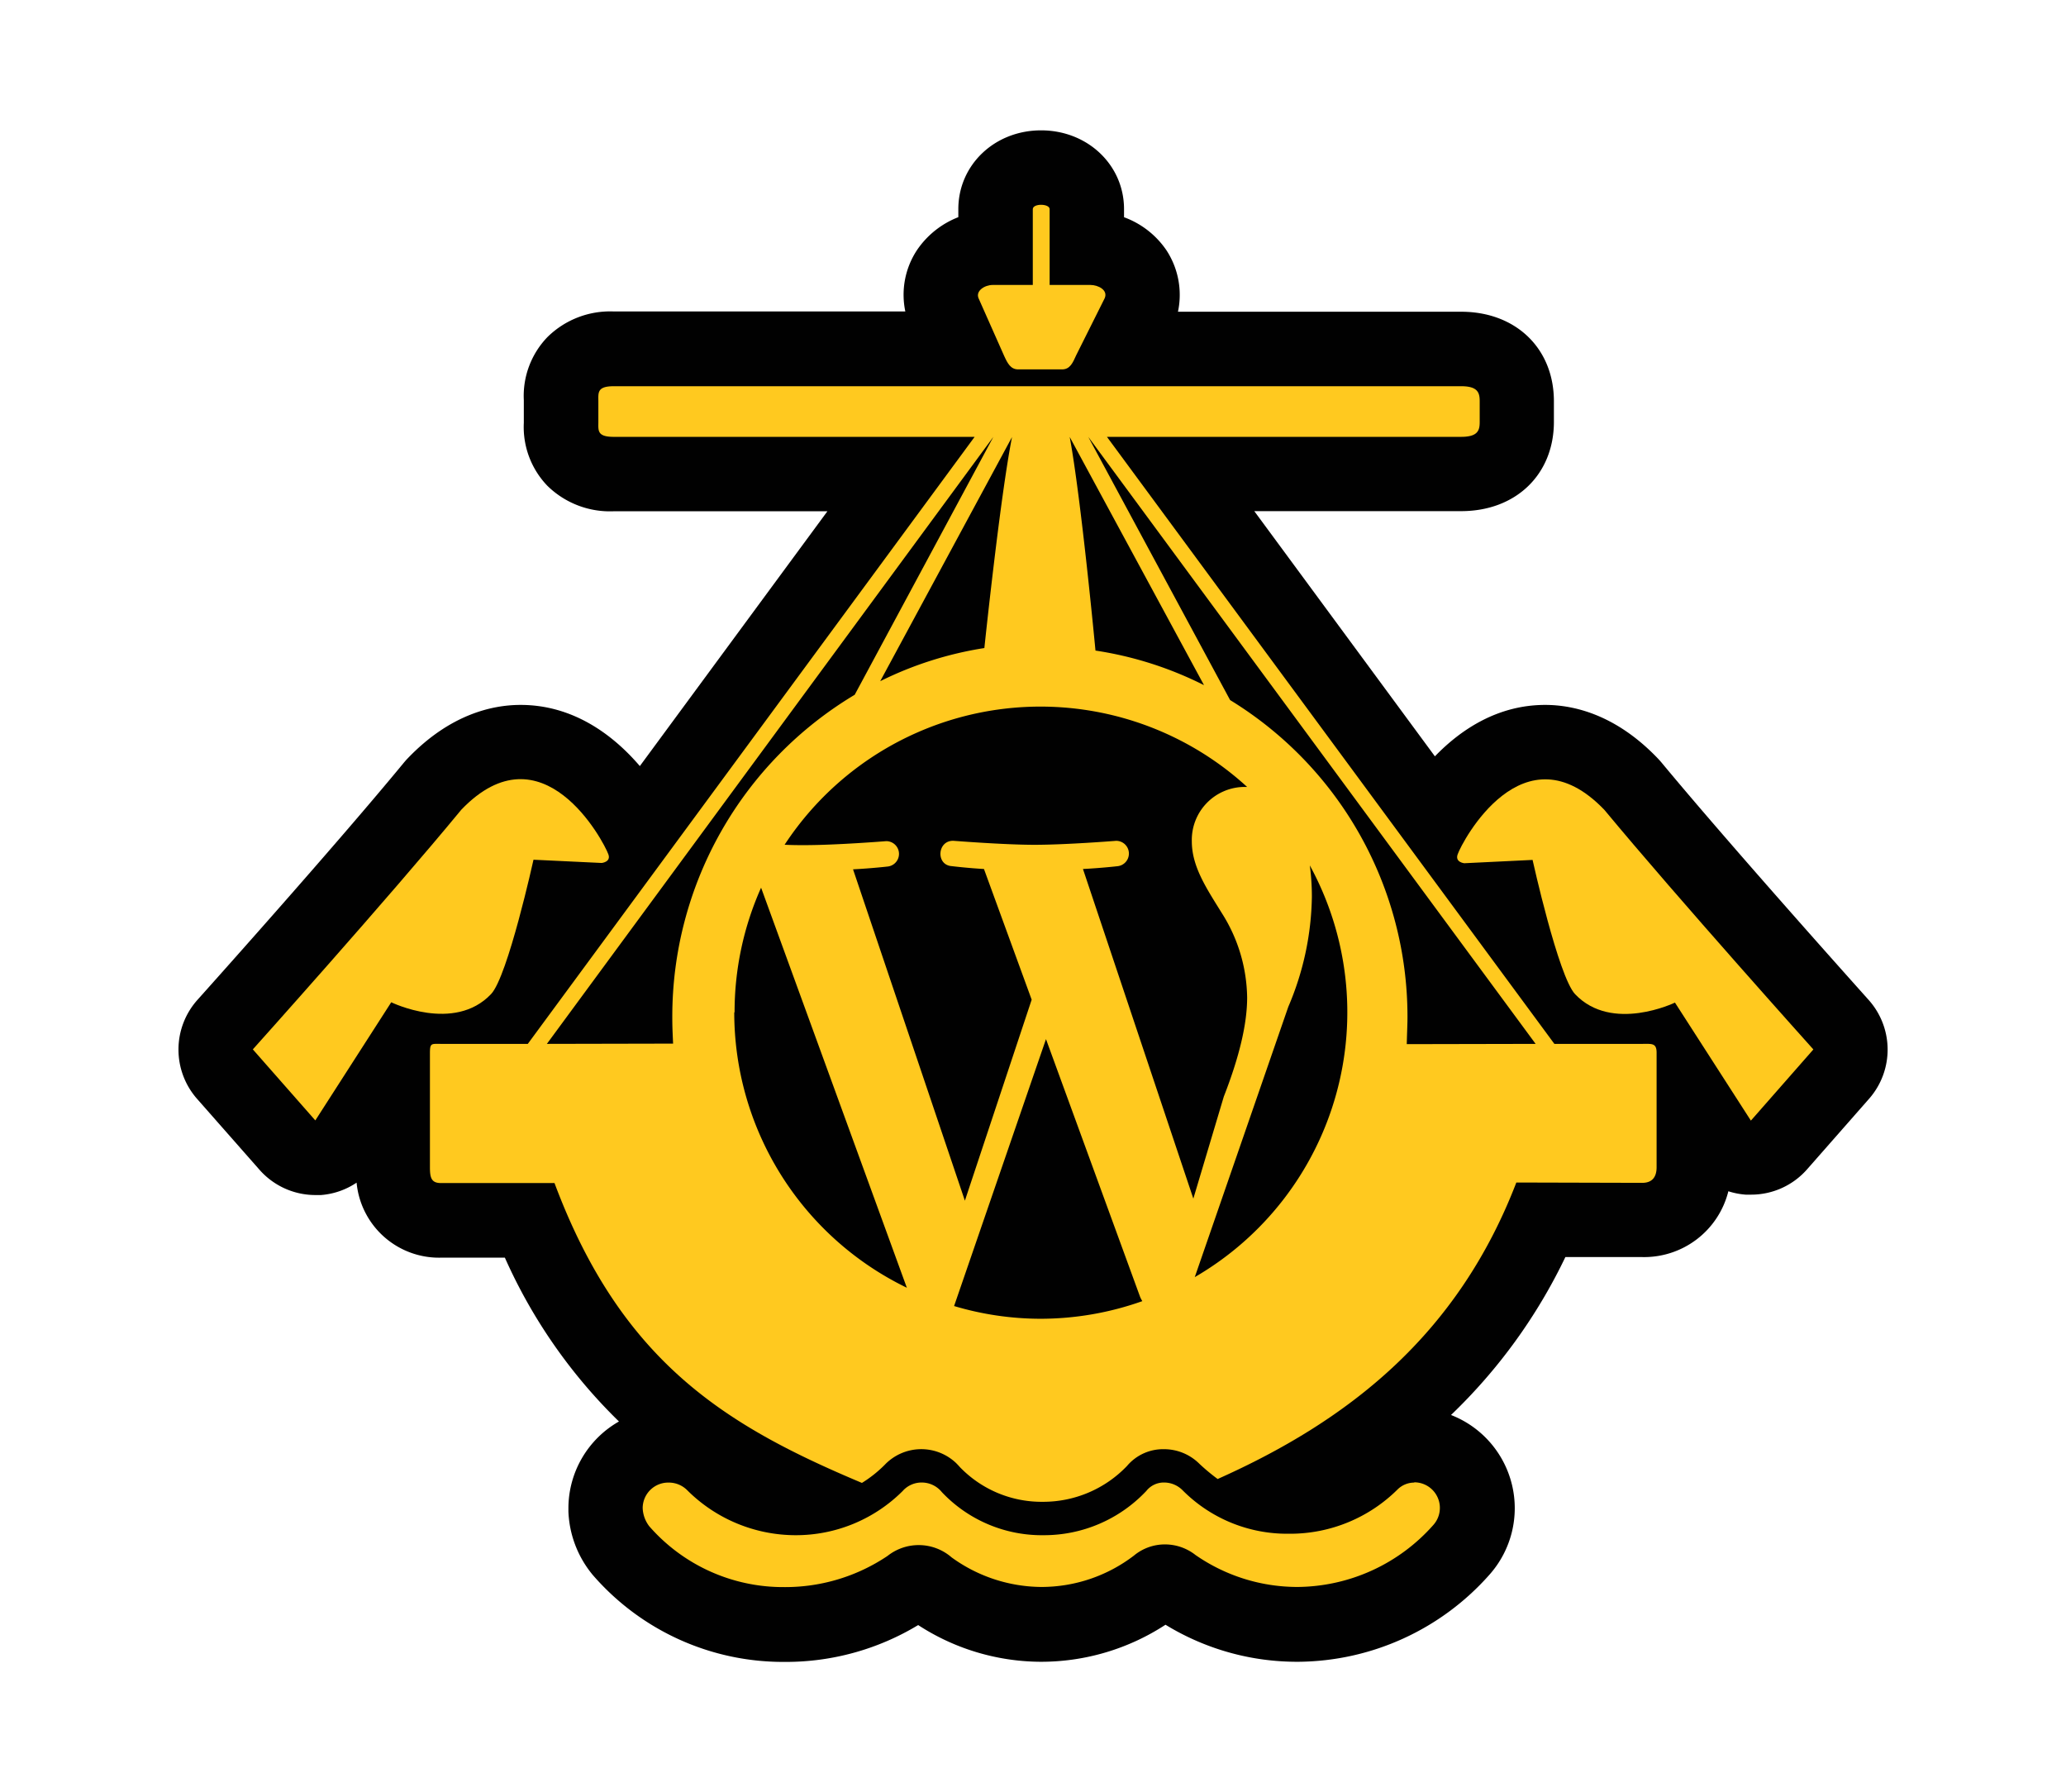 <svg id="wclx19-symbol_01" xmlns="http://www.w3.org/2000/svg" viewBox="0 0 311.82 270.43"><title>wclx19-symbol_02</title><path d="M282,150.85c-.2-.23-20.46-22.79-31.25-35.81-.17-.2-.35-.4-.53-.59-6.39-6.68-12.78-8.08-17-8.08-7.06,0-12.63,3.6-16.65,7.76l-27.26-37h31.22c8.27,0,14-5.54,14-13.48V60.56c0-8-5.76-13.52-14-13.52H177.79a12.28,12.28,0,0,0-1.73-9.26,13.23,13.23,0,0,0-6.41-5V31.56c0-6.67-5.5-11.89-12.52-11.89s-12.49,5.22-12.49,11.89v1.21a13.39,13.39,0,0,0-6.26,5A12.23,12.23,0,0,0,136.64,47h-44a13.46,13.46,0,0,0-10,3.85,12.78,12.78,0,0,0-3.58,9.54V63.8a12.78,12.78,0,0,0,3.57,9.52,13.48,13.48,0,0,0,10,3.83h32.25L96.57,115.6c-4.07-4.76-10.1-9.23-18-9.23h0c-4.25,0-10.65,1.4-17.05,8.08-.2.2-.38.42-.57.64-10.7,13-30.94,35.55-31.14,35.78a11.25,11.25,0,0,0-.08,14.93l9.44,10.72a11.24,11.24,0,0,0,8.43,3.81l.84,0a11.17,11.17,0,0,0,5.38-1.87,12.5,12.5,0,0,0,12.73,11.32H76.2a79.76,79.76,0,0,0,17.22,24.72,15.07,15.07,0,0,0-7.63,13.09c0,.15,0,.35,0,.5a15.92,15.92,0,0,0,3.37,9.19c.13.17.27.34.41.5a38,38,0,0,0,28.65,13h.36a38.58,38.58,0,0,0,20-5.56,34.15,34.15,0,0,0,18.5,5.54h.11a34.36,34.36,0,0,0,18.72-5.59,38,38,0,0,0,19.89,5.59H196a38.91,38.91,0,0,0,28.81-13.15A15.09,15.09,0,0,0,219,213.52a82.09,82.09,0,0,0,17.26-23.83l11.6,0a13.1,13.1,0,0,0,13-9.93,11.28,11.28,0,0,0,2.61.51l.83,0a11.22,11.22,0,0,0,8.44-3.82l9.44-10.74A11.24,11.24,0,0,0,282,150.85Z" fill="#010101"/><path d="M213.47,223.72a3.59,3.59,0,0,0-2.5,1h0a23,23,0,0,1-16.22,6.72h-.38a22.22,22.22,0,0,1-15.9-6.58,3.94,3.94,0,0,0-2.75-1.15A3.36,3.36,0,0,0,173,225l-.08.08a21.2,21.2,0,0,1-15.39,6.58,20.77,20.77,0,0,1-15.33-6.45l-.08-.09a3.9,3.9,0,0,0-3-1.41,3.82,3.82,0,0,0-2.79,1.18l-.06.07a22.81,22.81,0,0,1-16.22,6.7,23.2,23.2,0,0,1-16.33-6.79,3.92,3.92,0,0,0-2.76-1.15A3.86,3.86,0,0,0,97,227.56v0a4.78,4.78,0,0,0,1,2.76,26.82,26.82,0,0,0,20.27,9.17,27.69,27.69,0,0,0,15.68-4.7,7.58,7.58,0,0,1,9.68.22,23.31,23.31,0,0,0,13.52,4.46,23,23,0,0,0,14-4.74,7.31,7.31,0,0,1,4.67-1.68,7.45,7.45,0,0,1,4.62,1.6,27,27,0,0,0,15.41,4.82,27.64,27.64,0,0,0,20.48-9.35,3.86,3.86,0,0,0-2.89-6.44Z" fill="#ffc91f"/><path d="M247.88,157.52H234.6l-67.53-91.6h53.46c2.55,0,2.8-1,2.8-2.25V60.56c0-1.27-.25-2.28-2.8-2.28H92.63c-2.54,0-2.32,1-2.32,2.28v3.11c0,1.28-.22,2.25,2.32,2.25H147.1l-67.44,91.6H66.54c-1.43,0-1.65-.16-1.65,1.4v17.24c0,1.56.22,2.36,1.65,2.36H83.69c10.16,27.16,26,36.67,46.4,45.25a18.71,18.71,0,0,0,3.42-2.71,7.63,7.63,0,0,1,10.78-.3c.21.21.41.42.6.64a17.14,17.14,0,0,0,12.57,5.22,17.49,17.49,0,0,0,12.64-5.41,7.13,7.13,0,0,1,5.58-2.53,7.57,7.57,0,0,1,5.35,2.21,30.06,30.06,0,0,0,2.75,2.29c19.81-8.84,36.23-21.73,45.08-44.74l19,.05c1.44,0,2.17-.8,2.17-2.36V158.92C250.05,157.36,249.32,157.52,247.88,157.52Zm-86.44-91.6,20.28,37.47a54.33,54.33,0,0,0-16.38-5.22s-2.18-23.11-3.9-32.28Zm-8.69,0c-1.8,9.08-4.18,31.87-4.18,31.87a54,54,0,0,0-15.72,5l19.89-36.83Zm-70.21,91.6,67.39-91.6L129,104.84a56.56,56.56,0,0,0-27.53,48.42c0,1.2,0,1.68.12,4.22Zm28.33-4.76a46,46,0,0,1,4-18.81l22,60.37a46.19,46.19,0,0,1-26.05-41.56ZM157.09,199A45.85,45.85,0,0,1,144,197.08l13.87-40.28,14.21,38.91a4.71,4.71,0,0,0,.33.63A46,46,0,0,1,157.07,199Zm6.36-67.87c2.79-.14,5.29-.43,5.29-.43a1.92,1.92,0,0,0-.3-3.82s-7.48.6-12.31.6c-4.54,0-12.17-.6-12.17-.6-2.49-.14-2.78,3.66-.3,3.82,0,0,2.36.29,4.85.43l7.2,19.72-10.08,30.33-16.88-50c2.79-.14,5.29-.43,5.29-.43a1.92,1.92,0,0,0-.29-3.82s-7.49.6-12.33.6c-.86,0-1.89,0-3-.06a46.19,46.19,0,0,1,69.81-8.72h-.59a8,8,0,0,0-7.76,8.2c0,3.81,2.19,7.06,4.54,10.85a24.29,24.29,0,0,1,3.81,12.74q0,5.93-3.52,14.93l-4.6,15.4Zm16.87,61.6,14.12-40.8A43.63,43.63,0,0,0,198,135.34a35.86,35.86,0,0,0-.31-4.75,46.2,46.2,0,0,1-17.32,62.1Zm32-35.17c.07-2.54.11-3,.11-4.19a56,56,0,0,0-26.77-47.73L164.25,65.92l67.52,91.6Z" fill="#ffc91f"/><path d="M151.54,53.67c.53,1.17,1,2.07,2.14,2.07h6.62c1.2,0,1.62-1,2.14-2.16L166.73,45c.54-1.24-1-2-2.14-2h-6.17V31.56c0-.86-2.54-.89-2.54,0V43h-6.06c-1.18,0-2.6.88-2.13,2Z" fill="#ffc91f"/><path d="M74.12,150c2.52-2.65,6.4-20.27,6.4-20.27l10.29.49s1.46-.14,1-1.33c-.68-1.9-9.94-19.47-22.19-6.7-11,13.36-31.46,36.16-31.46,36.16l9.43,10.72,11.46-17.83S68.55,155.89,74.12,150Z" fill="#ffc91f"/><path d="M220,128.93c-.42,1.19,1,1.33,1,1.33l10.31-.5s3.9,17.61,6.42,20.26c5.57,5.87,15.07,1.27,15.07,1.27l11.46,17.81,9.43-10.74s-20.47-22.8-31.54-36.15C229.92,109.46,220.66,127,220,128.93Z" fill="#ffc91f"/></svg>